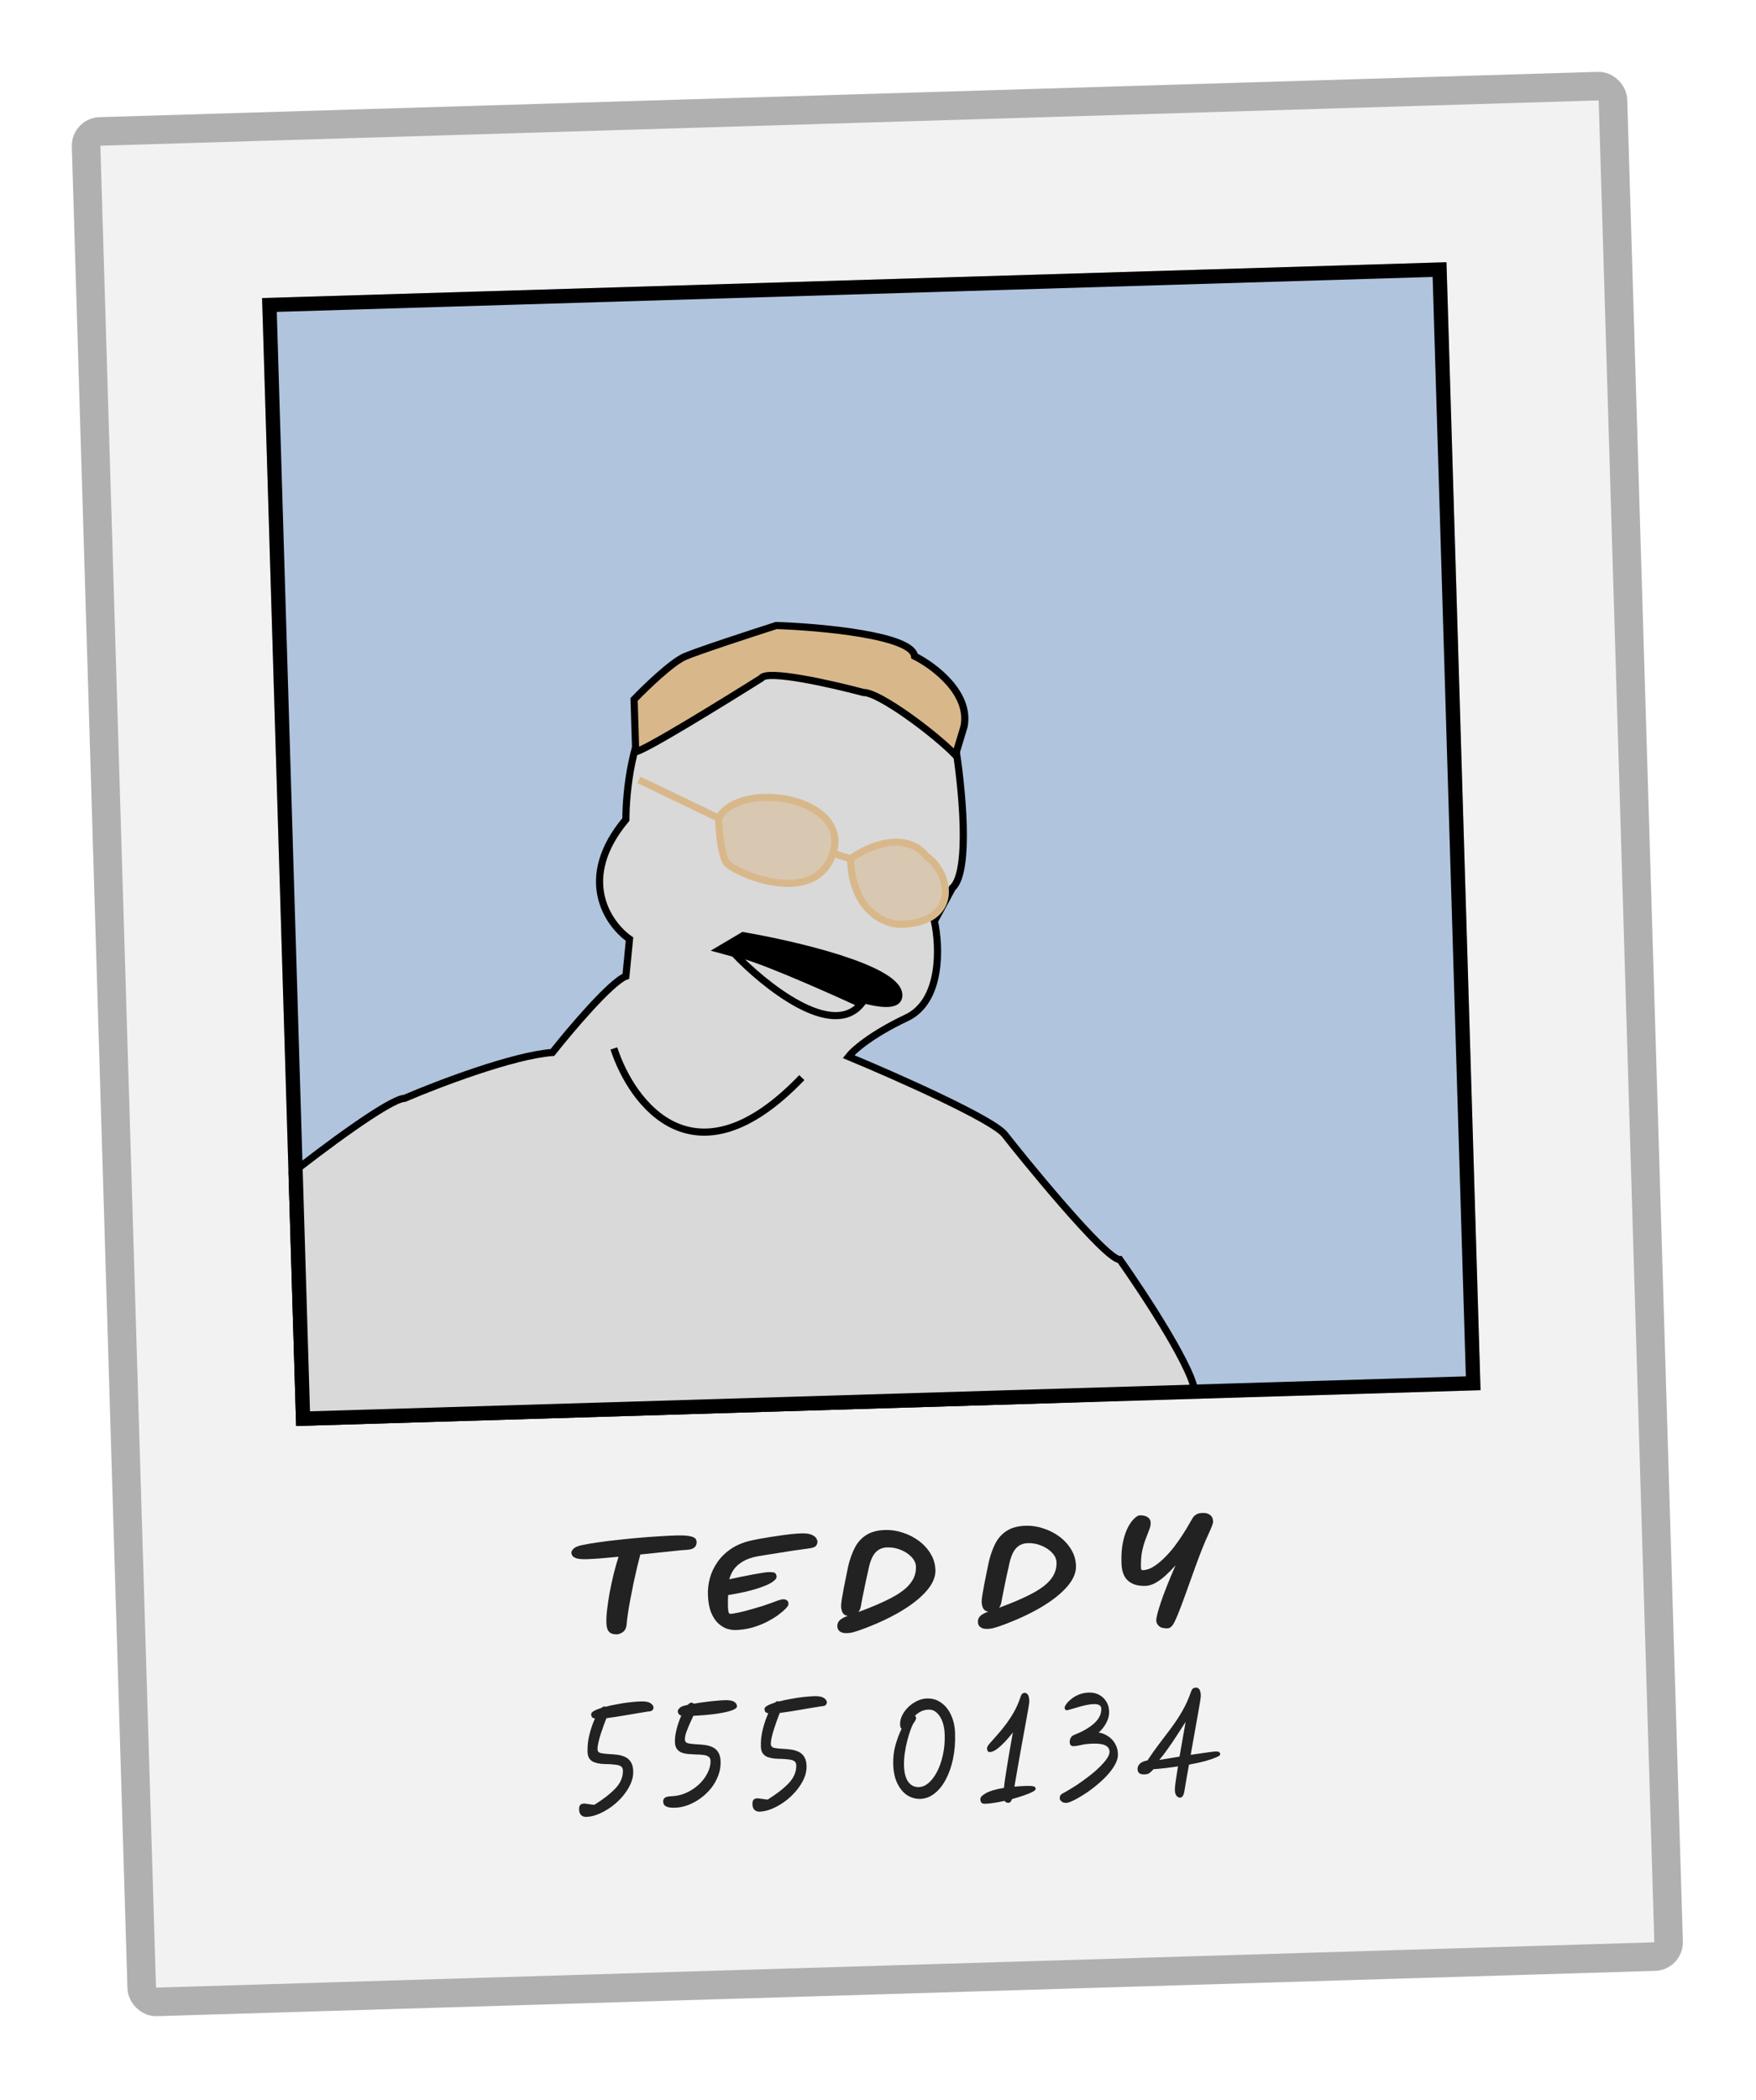 <svg width="123" height="147" viewBox="0 0 123 147" fill="none" xmlns="http://www.w3.org/2000/svg">
<g filter="url(#filter0_d_36_8886)">
<rect x="3" y="5.232" width="107" height="131" rx="1" transform="rotate(-1.731 3 5.232)" fill="#F2F2F2"/>
<rect x="3" y="5.232" width="107" height="131" rx="1" transform="rotate(-1.731 3 5.232)" stroke="#B1B0B0" stroke-width="2"/>
<g clip-path="url(#clip0_36_8886)">
<rect x="15.357" y="16.864" width="83" height="79" transform="rotate(-1.731 15.357 16.864)" fill="#B0C4DE"/>
<path d="M25.343 72.887C24.282 72.919 19.482 76.519 17.214 78.316L17.743 95.828L80.702 93.621C80.79 92.155 77.231 86.714 75.441 84.177C74.446 84.207 68.417 76.768 67.381 75.427C66.552 74.355 59.739 71.34 56.435 69.966C56.754 69.55 58.014 68.425 60.5 67.252C62.985 66.079 62.836 62.253 62.451 60.486L63.708 58.162C65 57.026 64.375 50.978 63.901 48.096C57.448 37.621 45.016 43.332 42.926 45.529C41.254 47.287 40.839 51.486 40.841 53.366C37.383 57.494 39.569 60.67 41.094 61.742L40.841 64.341C39.791 64.738 36.973 68.065 35.695 69.678C32.914 69.884 27.635 71.904 25.343 72.887Z" fill="#D9D9D9" stroke="black" stroke-width="0.5"/>
<path d="M59.952 65.592C59.764 63.769 52.604 62.105 49.048 61.501L47.418 62.465L51.432 63.563C54.35 64.999 60.14 67.415 59.952 65.592Z" fill="black" stroke="black" stroke-width="0.5"/>
<path d="M48.421 62.74C50.534 64.962 55.271 68.782 57.319 66.281C54.74 65.089 49.349 62.712 48.421 62.74Z" fill="#D9D9D9" stroke="black" stroke-width="0.5"/>
<path d="M47.882 56.385C47.498 55.827 47.354 54.077 47.33 53.271C48.926 50.52 56.6 51.853 55.343 55.732L56.576 56.122C57.721 55.281 60.392 54.072 61.915 55.96C63.526 57.05 64.345 60.582 60.074 60.711C58.954 60.697 56.686 59.76 56.576 56.122L55.343 55.732C54.086 59.611 48.361 57.081 47.882 56.385Z" fill="#D8B88B" fill-opacity="0.5"/>
<path d="M41.752 50.595L47.33 53.271M47.33 53.271C47.354 54.077 47.498 55.827 47.882 56.385C48.361 57.081 54.086 59.611 55.343 55.732M47.33 53.271C48.926 50.52 56.6 51.853 55.343 55.732M55.343 55.732L56.576 56.122M56.576 56.122C57.721 55.281 60.392 54.072 61.915 55.96C63.526 57.05 64.345 60.582 60.074 60.711C58.954 60.697 56.686 59.76 56.576 56.122Z" stroke="#D8B88B" stroke-width="0.5"/>
<path d="M41.416 44.965L41.527 48.62C42.057 48.604 47.615 45.184 50.328 43.477C50.707 42.855 55.26 43.886 57.49 44.48C58.55 44.447 62.441 47.328 63.924 48.858L64.527 46.858C64.988 44.527 62.409 42.603 61.061 41.933C60.885 40.475 54.532 39.895 51.377 39.787C49.625 40.348 45.891 41.568 44.974 41.962C44.057 42.355 42.22 44.128 41.416 44.965Z" fill="#D8B88B" stroke="black" stroke-width="0.5"/>
<path d="M39.998 69.396C41.278 73.32 45.702 79.223 53.163 71.437" stroke="black" stroke-width="0.5"/>
</g>
<rect x="15.872" y="17.349" width="82" height="78" transform="rotate(-1.731 15.872 17.349)" stroke="black"/>
<path d="M78.783 109.991C78.511 109.999 78.312 109.948 78.186 109.838C78.061 109.728 77.995 109.596 77.991 109.442C77.985 109.26 78.088 108.849 78.3 108.21C78.512 107.565 78.86 106.688 79.343 105.579C79.113 105.837 78.879 106.075 78.64 106.293C78.402 106.511 78.162 106.686 77.921 106.819C77.687 106.946 77.455 107.013 77.224 107.02C76.714 107.035 76.312 106.916 76.019 106.663C75.726 106.409 75.57 105.995 75.553 105.42C75.535 104.827 75.574 104.322 75.67 103.903C75.766 103.478 75.888 103.132 76.037 102.865C76.185 102.599 76.332 102.403 76.478 102.279C76.624 102.149 76.738 102.083 76.819 102.081C77.064 102.073 77.252 102.116 77.384 102.209C77.523 102.296 77.595 102.422 77.6 102.587C77.605 102.747 77.569 102.919 77.493 103.104C77.424 103.288 77.342 103.502 77.247 103.744C77.152 103.986 77.069 104.274 76.998 104.606C76.933 104.933 76.907 105.322 76.921 105.772C76.924 105.874 76.966 105.924 77.047 105.922C77.285 105.915 77.528 105.836 77.775 105.686C78.029 105.53 78.278 105.332 78.522 105.091C78.773 104.849 79.01 104.586 79.233 104.299C79.456 104.008 79.658 103.719 79.84 103.435C80.028 103.15 80.184 102.894 80.306 102.668C80.384 102.535 80.455 102.413 80.52 102.302C80.584 102.186 80.67 102.096 80.777 102.03C80.883 101.958 81.032 101.919 81.222 101.914C81.46 101.906 81.642 101.955 81.767 102.059C81.9 102.164 81.969 102.316 81.975 102.515C81.978 102.629 81.859 102.946 81.616 103.466C81.373 103.981 81.066 104.751 80.696 105.777C80.426 106.527 80.2 107.155 80.018 107.662C79.836 108.169 79.682 108.578 79.555 108.89C79.436 109.196 79.334 109.427 79.25 109.583C79.166 109.74 79.088 109.845 79.015 109.898C78.942 109.958 78.864 109.988 78.783 109.991Z" fill="#222222"/>
<path d="M66.145 110.031C65.948 110.037 65.79 109.996 65.672 109.908C65.561 109.826 65.502 109.705 65.498 109.546C65.493 109.398 65.537 109.271 65.629 109.166C65.721 109.055 65.901 108.946 66.17 108.841C66.191 108.835 66.211 108.829 66.231 108.822C66.06 108.799 65.939 108.723 65.867 108.594C65.802 108.465 65.767 108.315 65.761 108.144C65.758 108.047 65.774 107.89 65.808 107.672C65.843 107.455 65.886 107.205 65.939 106.924C65.992 106.644 66.048 106.365 66.108 106.09C66.167 105.809 66.217 105.562 66.259 105.35C66.373 104.862 66.527 104.43 66.719 104.053C66.912 103.677 67.179 103.381 67.519 103.166C67.859 102.944 68.301 102.826 68.845 102.809C69.26 102.797 69.669 102.858 70.075 102.994C70.487 103.124 70.864 103.315 71.204 103.567C71.545 103.819 71.82 104.119 72.028 104.466C72.242 104.813 72.356 105.197 72.368 105.619C72.383 106.097 72.173 106.585 71.739 107.083C71.305 107.58 70.691 108.063 69.895 108.532C69.107 108.995 68.181 109.419 67.118 109.805C66.943 109.867 66.784 109.917 66.643 109.956C66.508 110 66.342 110.025 66.145 110.031ZM66.978 108.552C67.953 108.192 68.739 107.852 69.335 107.532C69.93 107.211 70.359 106.879 70.621 106.535C70.889 106.191 71.017 105.805 71.004 105.378C70.997 105.138 70.895 104.913 70.698 104.703C70.501 104.492 70.251 104.326 69.948 104.204C69.645 104.076 69.327 104.017 68.994 104.027C68.634 104.038 68.349 104.17 68.139 104.421C67.928 104.667 67.767 105.082 67.656 105.667C67.602 105.902 67.545 106.158 67.485 106.433C67.432 106.703 67.379 106.964 67.325 107.216C67.278 107.463 67.237 107.669 67.201 107.835C67.172 108.002 67.155 108.099 67.149 108.128C67.12 108.3 67.063 108.441 66.978 108.552Z" fill="#222222"/>
<path d="M56.299 110.328C56.102 110.334 55.944 110.293 55.826 110.206C55.714 110.124 55.656 110.003 55.651 109.843C55.647 109.695 55.691 109.569 55.783 109.463C55.875 109.352 56.055 109.244 56.324 109.139C56.344 109.133 56.364 109.126 56.385 109.12C56.214 109.097 56.093 109.021 56.021 108.892C55.956 108.762 55.92 108.612 55.915 108.442C55.912 108.345 55.928 108.187 55.962 107.97C55.996 107.752 56.04 107.503 56.093 107.222C56.145 106.941 56.202 106.663 56.261 106.387C56.321 106.106 56.371 105.86 56.412 105.647C56.527 105.159 56.681 104.727 56.873 104.351C57.066 103.975 57.333 103.679 57.673 103.463C58.013 103.242 58.455 103.123 58.999 103.107C59.413 103.094 59.823 103.156 60.229 103.292C60.641 103.422 61.017 103.613 61.358 103.865C61.699 104.117 61.974 104.416 62.181 104.763C62.396 105.11 62.51 105.495 62.522 105.916C62.537 106.394 62.327 106.882 61.893 107.38C61.459 107.878 60.844 108.361 60.049 108.83C59.261 109.292 58.335 109.717 57.272 110.102C57.096 110.164 56.938 110.215 56.797 110.253C56.662 110.297 56.496 110.322 56.299 110.328ZM57.132 108.849C58.107 108.489 58.893 108.149 59.488 107.829C60.084 107.509 60.513 107.177 60.775 106.832C61.043 106.488 61.171 106.102 61.158 105.675C61.151 105.436 61.049 105.211 60.852 105C60.655 104.79 60.405 104.623 60.102 104.501C59.799 104.374 59.481 104.315 59.148 104.325C58.788 104.336 58.502 104.467 58.292 104.718C58.082 104.964 57.921 105.38 57.81 105.964C57.756 106.2 57.699 106.455 57.639 106.731C57.586 107 57.533 107.261 57.479 107.514C57.432 107.76 57.391 107.967 57.355 108.133C57.326 108.299 57.308 108.397 57.303 108.425C57.274 108.597 57.217 108.739 57.132 108.849Z" fill="#222222"/>
<path d="M48.518 110.11C48.335 110.116 48.133 110.085 47.913 110.017C47.7 109.944 47.496 109.816 47.3 109.634C47.104 109.452 46.94 109.198 46.807 108.871C46.675 108.544 46.601 108.127 46.586 107.621C46.575 107.245 46.621 106.861 46.725 106.471C46.835 106.074 47.014 105.698 47.262 105.343C47.51 104.987 47.834 104.676 48.234 104.407C48.641 104.138 49.131 103.944 49.706 103.824C49.942 103.771 50.213 103.72 50.517 103.671C50.829 103.616 51.144 103.567 51.462 103.523C51.78 103.473 52.082 103.433 52.366 103.401C52.658 103.37 52.902 103.351 53.099 103.345C53.425 103.335 53.671 103.365 53.837 103.434C54.002 103.503 54.113 103.585 54.171 103.68C54.228 103.77 54.257 103.852 54.26 103.926C54.262 104.017 54.231 104.109 54.166 104.202C54.108 104.295 53.94 104.36 53.662 104.397C53.601 104.404 53.472 104.423 53.276 104.451C53.079 104.474 52.842 104.507 52.564 104.55C52.294 104.592 52.006 104.638 51.701 104.687C51.403 104.73 51.112 104.776 50.828 104.825C50.55 104.867 50.31 104.906 50.107 104.94C49.66 105.022 49.3 105.147 49.026 105.315C48.752 105.477 48.541 105.666 48.391 105.882C48.247 106.097 48.145 106.322 48.084 106.558C48.355 106.498 48.635 106.438 48.926 106.378C49.217 106.318 49.49 106.264 49.748 106.217C50.011 106.169 50.238 106.131 50.428 106.102C50.617 106.074 50.746 106.058 50.814 106.056C51.079 106.048 51.24 106.072 51.296 106.127C51.359 106.182 51.392 106.27 51.395 106.389C51.399 106.497 51.287 106.626 51.06 106.776C50.833 106.919 50.471 107.07 49.972 107.228C49.473 107.385 48.818 107.53 48.006 107.663C48.006 107.669 48.006 107.672 48.006 107.672C47.996 107.786 47.989 107.917 47.987 108.066C47.985 108.208 47.986 108.351 47.99 108.493C47.994 108.635 48.008 108.752 48.031 108.842C48.054 108.933 48.093 108.977 48.147 108.976C48.297 108.971 48.503 108.939 48.767 108.88C49.03 108.821 49.307 108.75 49.597 108.667C49.887 108.584 50.157 108.505 50.406 108.429C50.655 108.347 50.837 108.284 50.952 108.241C51.12 108.179 51.288 108.117 51.456 108.055C51.631 107.993 51.77 107.96 51.871 107.957C51.973 107.954 52.063 107.985 52.14 108.051C52.216 108.112 52.243 108.208 52.22 108.34C52.215 108.397 52.146 108.493 52.014 108.628C51.889 108.757 51.713 108.905 51.487 109.071C51.267 109.232 51.003 109.391 50.695 109.549C50.394 109.7 50.057 109.83 49.687 109.938C49.322 110.04 48.933 110.098 48.518 110.11Z" fill="#222222"/>
<path d="M38.116 105.149C37.789 105.159 37.547 105.14 37.39 105.094C37.238 105.041 37.138 104.979 37.088 104.906C37.045 104.828 37.022 104.757 37.02 104.694C37.018 104.615 37.07 104.522 37.175 104.416C37.281 104.305 37.489 104.218 37.8 104.158C38.111 104.091 38.48 104.029 38.907 103.97C39.333 103.906 39.787 103.85 40.269 103.801C40.75 103.747 41.238 103.698 41.734 103.654C42.229 103.611 42.701 103.576 43.149 103.551C43.597 103.521 43.994 103.5 44.341 103.49C44.701 103.479 44.98 103.488 45.178 103.516C45.376 103.544 45.517 103.582 45.6 103.631C45.69 103.68 45.743 103.732 45.758 103.789C45.78 103.845 45.792 103.899 45.793 103.95C45.794 103.962 45.794 103.97 45.794 103.976C45.796 104.044 45.778 104.119 45.74 104.2C45.708 104.281 45.632 104.351 45.511 104.412C45.391 104.467 45.208 104.498 44.963 104.506C44.875 104.508 44.678 104.526 44.373 104.558C44.068 104.59 43.695 104.629 43.254 104.677C42.813 104.725 42.346 104.773 41.85 104.822C41.783 105.081 41.708 105.382 41.623 105.727C41.545 106.071 41.464 106.433 41.38 106.811C41.303 107.19 41.229 107.563 41.159 107.93C41.088 108.291 41.03 108.626 40.985 108.936C40.94 109.239 40.91 109.488 40.895 109.682C40.876 109.945 40.79 110.133 40.637 110.246C40.491 110.353 40.343 110.409 40.193 110.413C40.084 110.416 39.975 110.4 39.865 110.363C39.755 110.332 39.665 110.258 39.593 110.141C39.521 110.017 39.482 109.833 39.474 109.588C39.467 109.338 39.485 109.029 39.528 108.663C39.571 108.291 39.631 107.893 39.706 107.469C39.789 107.045 39.881 106.617 39.984 106.187C40.093 105.756 40.207 105.353 40.325 104.979C39.87 105.022 39.45 105.06 39.063 105.094C38.676 105.123 38.36 105.141 38.116 105.149Z" fill="#222222"/>
<path d="M79.65 121.843C79.564 121.845 79.484 121.802 79.411 121.714C79.339 121.631 79.299 121.496 79.294 121.308C79.291 121.211 79.309 121.013 79.349 120.715C79.394 120.417 79.448 120.063 79.511 119.655C79.231 119.694 78.946 119.733 78.656 119.772C78.371 119.805 78.085 119.832 77.799 119.852C77.658 120.008 77.545 120.109 77.46 120.154C77.38 120.192 77.289 120.213 77.187 120.216C76.998 120.222 76.867 120.193 76.795 120.128C76.723 120.058 76.685 119.965 76.681 119.85C76.677 119.704 76.73 119.578 76.84 119.472C76.95 119.36 77.129 119.281 77.376 119.238C77.634 118.842 77.906 118.458 78.192 118.085C78.483 117.706 78.768 117.328 79.049 116.95C79.334 116.565 79.595 116.166 79.831 115.753C80.067 115.339 80.264 114.9 80.423 114.434C80.468 114.306 80.519 114.225 80.578 114.193C80.641 114.155 80.714 114.137 80.795 114.141C80.887 114.144 80.961 114.191 81.018 114.28C81.074 114.369 81.106 114.511 81.112 114.704C81.113 114.765 81.094 114.92 81.053 115.17C81.012 115.42 80.957 115.74 80.887 116.13C80.818 116.514 80.742 116.941 80.659 117.41C80.575 117.874 80.49 118.352 80.402 118.846C80.827 118.785 81.201 118.731 81.523 118.685C81.846 118.639 82.048 118.614 82.129 118.612C82.264 118.608 82.353 118.623 82.398 118.658C82.442 118.687 82.465 118.744 82.468 118.829C82.469 118.871 82.379 118.935 82.198 119.019C82.017 119.097 81.763 119.184 81.436 119.279C81.109 119.367 80.726 119.452 80.285 119.532C80.225 119.861 80.167 120.181 80.112 120.492C80.056 120.797 80.008 121.083 79.968 121.351C79.94 121.528 79.901 121.653 79.849 121.728C79.803 121.802 79.737 121.84 79.65 121.843ZM80.049 116.537C79.853 116.846 79.649 117.162 79.437 117.484C79.231 117.805 79.022 118.115 78.809 118.412C78.602 118.709 78.4 118.973 78.201 119.204C78.427 119.166 78.658 119.129 78.895 119.092C79.131 119.048 79.373 119.007 79.62 118.97L80.049 116.537Z" fill="#222222"/>
<path d="M75.306 118.791C75.314 119.033 75.243 119.284 75.094 119.543C74.951 119.802 74.759 120.059 74.518 120.315C74.277 120.571 74.014 120.813 73.73 121.039C73.45 121.266 73.173 121.466 72.897 121.638C72.621 121.816 72.377 121.953 72.164 122.051C71.951 122.154 71.799 122.207 71.707 122.21C71.551 122.215 71.431 122.179 71.347 122.103C71.27 122.032 71.23 121.967 71.228 121.906C71.226 121.84 71.237 121.773 71.263 121.705C71.293 121.644 71.364 121.584 71.476 121.526C71.784 121.359 72.094 121.174 72.407 120.97C72.719 120.761 73.013 120.549 73.287 120.334C73.567 120.12 73.814 119.906 74.029 119.693C74.244 119.481 74.414 119.285 74.538 119.105C74.662 118.919 74.722 118.76 74.718 118.627C74.712 118.427 74.616 118.281 74.429 118.19C74.248 118.092 73.95 118.05 73.534 118.062C73.291 118.07 73.09 118.088 72.928 118.117C72.767 118.146 72.628 118.175 72.51 118.202C72.397 118.224 72.292 118.236 72.195 118.239C72.022 118.244 71.933 118.147 71.927 117.947C71.924 117.856 71.948 117.762 71.999 117.663C72.05 117.564 72.134 117.492 72.252 117.446C72.839 117.216 73.303 116.947 73.645 116.64C73.987 116.327 74.152 115.985 74.141 115.615C74.134 115.391 73.958 115.285 73.613 115.295C73.451 115.3 73.268 115.324 73.064 115.366C72.86 115.409 72.662 115.46 72.469 115.521C72.282 115.575 72.121 115.622 71.987 115.662C71.853 115.703 71.77 115.724 71.738 115.725C71.684 115.726 71.643 115.709 71.615 115.674C71.587 115.632 71.572 115.59 71.571 115.548C71.569 115.493 71.607 115.41 71.685 115.299C71.762 115.187 71.875 115.072 72.022 114.952C72.17 114.826 72.348 114.721 72.556 114.636C72.769 114.544 73.008 114.495 73.272 114.487C73.542 114.479 73.781 114.532 73.99 114.647C74.199 114.756 74.365 114.911 74.49 115.114C74.615 115.316 74.682 115.551 74.69 115.817C74.698 116.084 74.63 116.35 74.487 116.615C74.344 116.88 74.167 117.103 73.956 117.285C74.217 117.326 74.447 117.419 74.645 117.565C74.85 117.704 75.009 117.881 75.123 118.096C75.238 118.305 75.299 118.536 75.306 118.791Z" fill="#222222"/>
<path d="M67.645 122.206C67.521 122.209 67.427 122.164 67.365 122.068C67.113 122.125 66.869 122.171 66.632 122.209C66.396 122.246 66.186 122.268 66.002 122.273C65.883 122.277 65.799 122.252 65.749 122.199C65.698 122.146 65.672 122.062 65.668 121.947C65.664 121.82 65.793 121.682 66.053 121.535C66.313 121.382 66.736 121.257 67.322 121.16C67.351 120.874 67.399 120.518 67.468 120.092C67.535 119.659 67.611 119.199 67.693 118.712C67.781 118.218 67.866 117.739 67.95 117.276C67.768 117.512 67.577 117.736 67.378 117.948C67.179 118.154 66.99 118.324 66.81 118.456C66.631 118.583 66.473 118.648 66.338 118.652C66.209 118.656 66.141 118.567 66.136 118.386C66.134 118.313 66.19 118.208 66.305 118.071C66.425 117.934 66.576 117.763 66.759 117.557C66.947 117.352 67.148 117.112 67.361 116.839C67.574 116.566 67.781 116.259 67.981 115.92C68.182 115.58 68.349 115.205 68.482 114.795C68.527 114.666 68.576 114.586 68.629 114.554C68.682 114.522 68.727 114.506 68.765 114.505C68.846 114.502 68.92 114.542 68.987 114.625C69.055 114.702 69.092 114.865 69.099 115.113C69.101 115.155 69.078 115.314 69.033 115.588C68.987 115.856 68.924 116.204 68.846 116.63C68.772 117.057 68.686 117.526 68.588 118.039C68.496 118.551 68.403 119.069 68.311 119.593C68.219 120.118 68.134 120.611 68.056 121.074C68.32 121.048 68.598 121.031 68.889 121.022C69.105 121.015 69.256 121.023 69.344 121.045C69.436 121.06 69.491 121.086 69.508 121.121C69.53 121.151 69.542 121.187 69.543 121.23C69.545 121.29 69.469 121.362 69.315 121.446C69.161 121.523 68.958 121.605 68.707 121.691C68.456 121.778 68.183 121.862 67.888 121.944C67.828 122.115 67.747 122.202 67.645 122.206Z" fill="#222222"/>
<path d="M61.469 121.929C61.14 121.938 60.832 121.854 60.546 121.674C60.265 121.489 60.035 121.214 59.857 120.849C59.678 120.485 59.581 120.036 59.565 119.503C59.551 119.037 59.605 118.586 59.727 118.152C59.854 117.718 59.996 117.341 60.154 117.021C60.088 116.98 60.053 116.881 60.048 116.724C60.042 116.512 60.089 116.301 60.191 116.092C60.298 115.876 60.441 115.681 60.619 115.506C60.803 115.33 61.006 115.188 61.23 115.078C61.459 114.968 61.692 114.909 61.929 114.902C62.307 114.891 62.64 114.99 62.927 115.2C63.219 115.403 63.449 115.69 63.617 116.061C63.791 116.432 63.884 116.859 63.899 117.344C63.919 117.992 63.869 118.594 63.751 119.149C63.633 119.698 63.461 120.18 63.236 120.593C63.016 121.006 62.753 121.329 62.447 121.562C62.146 121.796 61.82 121.918 61.469 121.929ZM61.083 116.119C61.138 116.148 61.166 116.196 61.168 116.262C61.169 116.293 61.162 116.329 61.147 116.372C61.138 116.409 61.104 116.467 61.047 116.548C60.969 116.647 60.888 116.81 60.803 117.037C60.718 117.264 60.637 117.524 60.559 117.818C60.482 118.111 60.421 118.416 60.376 118.733C60.332 119.043 60.313 119.338 60.322 119.617C60.337 120.113 60.437 120.489 60.623 120.744C60.809 120.993 61.056 121.113 61.363 121.104C61.601 121.097 61.83 120.999 62.051 120.81C62.272 120.616 62.469 120.352 62.643 120.019C62.816 119.681 62.951 119.292 63.045 118.852C63.145 118.413 63.188 117.938 63.172 117.43C63.162 117.078 63.107 116.771 63.007 116.507C62.907 116.243 62.774 116.038 62.608 115.891C62.446 115.745 62.263 115.674 62.058 115.681C61.842 115.687 61.655 115.732 61.495 115.816C61.336 115.899 61.198 116.001 61.083 116.119Z" fill="#222222"/>
<path d="M50.207 122.824C50.061 122.828 49.941 122.786 49.846 122.698C49.757 122.61 49.71 122.481 49.705 122.311C49.701 122.166 49.725 122.062 49.777 122C49.829 121.932 49.919 121.896 50.049 121.892C50.103 121.89 50.154 121.894 50.203 121.905C50.257 121.91 50.328 121.92 50.415 121.935C50.502 121.951 50.621 121.965 50.773 121.979C51.388 121.596 51.878 121.215 52.245 120.834C52.611 120.447 52.788 120.026 52.774 119.572C52.77 119.433 52.718 119.334 52.619 119.276C52.526 119.219 52.4 119.183 52.243 119.17C52.091 119.15 51.929 119.137 51.756 119.13C51.583 119.129 51.413 119.122 51.245 119.109C51.077 119.09 50.922 119.055 50.78 119.005C50.638 118.954 50.522 118.87 50.432 118.751C50.347 118.633 50.302 118.47 50.296 118.264C50.283 117.852 50.33 117.442 50.437 117.032C50.543 116.617 50.67 116.252 50.817 115.938C50.714 115.917 50.642 115.883 50.603 115.836C50.569 115.782 50.551 115.716 50.549 115.637C50.546 115.559 50.614 115.481 50.752 115.404C50.89 115.327 51.069 115.255 51.288 115.187C51.357 115.125 51.413 115.093 51.456 115.091C51.488 115.09 51.518 115.099 51.545 115.116C51.797 115.048 52.071 114.988 52.367 114.937C52.662 114.879 52.955 114.834 53.245 114.801C53.536 114.768 53.803 114.748 54.046 114.74C54.348 114.731 54.568 114.773 54.706 114.866C54.843 114.953 54.914 115.054 54.917 115.169C54.919 115.235 54.894 115.297 54.842 115.353C54.795 115.403 54.712 115.433 54.594 115.442C54.545 115.444 54.443 115.459 54.287 115.488C54.137 115.511 53.951 115.541 53.731 115.577C53.51 115.614 53.274 115.655 53.022 115.699C52.769 115.743 52.522 115.784 52.28 115.821C52.038 115.859 51.817 115.89 51.618 115.914C51.563 116.061 51.498 116.233 51.423 116.429C51.353 116.626 51.284 116.828 51.215 117.036C51.151 117.238 51.097 117.434 51.054 117.623C51.011 117.806 50.992 117.964 50.996 118.098C51 118.243 51.084 118.331 51.247 118.363C51.41 118.394 51.605 118.416 51.832 118.427C52.01 118.434 52.194 118.449 52.384 118.474C52.574 118.499 52.751 118.548 52.915 118.622C53.085 118.695 53.221 118.813 53.323 118.973C53.431 119.134 53.489 119.356 53.497 119.641C53.506 119.926 53.444 120.216 53.313 120.511C53.181 120.806 53.001 121.09 52.771 121.364C52.542 121.637 52.282 121.882 51.992 122.097C51.701 122.312 51.401 122.484 51.092 122.615C50.788 122.745 50.493 122.815 50.207 122.824Z" fill="#222222"/>
<path d="M44.017 121.747C44.384 121.735 44.735 121.655 45.071 121.505C45.407 121.35 45.703 121.153 45.961 120.915C46.218 120.67 46.418 120.404 46.56 120.114C46.708 119.825 46.778 119.541 46.77 119.262C46.765 119.123 46.714 119.024 46.615 118.967C46.521 118.903 46.396 118.864 46.239 118.851C46.087 118.831 45.919 118.821 45.735 118.821C45.568 118.814 45.4 118.803 45.232 118.79C45.064 118.777 44.907 118.746 44.759 118.695C44.617 118.639 44.501 118.552 44.411 118.433C44.327 118.314 44.281 118.152 44.275 117.946C44.267 117.686 44.307 117.387 44.394 117.051C44.48 116.709 44.59 116.393 44.721 116.105C44.629 116.071 44.565 116.027 44.531 115.974C44.497 115.92 44.48 115.869 44.478 115.821C44.475 115.736 44.514 115.656 44.592 115.581C44.671 115.5 44.782 115.442 44.927 115.407C45.002 115.387 45.085 115.366 45.177 115.345C45.271 115.245 45.356 115.194 45.431 115.192C45.491 115.19 45.543 115.216 45.587 115.269C45.824 115.225 46.074 115.187 46.337 115.155C46.606 115.117 46.865 115.088 47.113 115.068C47.36 115.042 47.573 115.027 47.751 115.022C48.07 115.012 48.292 115.048 48.419 115.129C48.551 115.21 48.619 115.317 48.623 115.45C48.626 115.553 48.499 115.651 48.243 115.743C47.986 115.83 47.627 115.908 47.164 115.976C46.707 116.038 46.174 116.085 45.564 116.115C45.489 116.287 45.403 116.478 45.306 116.687C45.215 116.89 45.135 117.089 45.065 117.286C45.001 117.482 44.971 117.646 44.975 117.779C44.979 117.925 45.063 118.013 45.226 118.045C45.389 118.076 45.584 118.098 45.811 118.109C45.989 118.116 46.174 118.131 46.363 118.156C46.553 118.18 46.73 118.23 46.895 118.303C47.064 118.377 47.2 118.494 47.302 118.655C47.41 118.815 47.468 119.038 47.476 119.323C47.486 119.656 47.431 119.979 47.311 120.292C47.196 120.605 47.032 120.897 46.819 121.171C46.606 121.438 46.362 121.673 46.087 121.875C45.812 122.077 45.52 122.238 45.21 122.356C44.906 122.475 44.603 122.538 44.3 122.547C44.069 122.554 43.89 122.539 43.764 122.5C43.644 122.461 43.562 122.409 43.517 122.344C43.477 122.272 43.455 122.194 43.453 122.109C43.45 122.012 43.485 121.929 43.559 121.86C43.638 121.791 43.79 121.753 44.017 121.747Z" fill="#222222"/>
<path d="M38.065 123.191C37.919 123.195 37.799 123.153 37.705 123.065C37.616 122.977 37.569 122.848 37.563 122.678C37.559 122.533 37.583 122.429 37.635 122.367C37.687 122.299 37.778 122.262 37.907 122.259C37.961 122.257 38.013 122.261 38.062 122.272C38.116 122.276 38.186 122.286 38.273 122.302C38.36 122.318 38.479 122.332 38.631 122.346C39.246 121.963 39.737 121.582 40.103 121.201C40.47 120.814 40.646 120.393 40.632 119.939C40.628 119.799 40.577 119.701 40.478 119.643C40.384 119.586 40.259 119.55 40.102 119.536C39.95 119.517 39.787 119.504 39.614 119.497C39.441 119.496 39.271 119.489 39.103 119.476C38.935 119.457 38.78 119.422 38.638 119.371C38.496 119.321 38.38 119.237 38.29 119.118C38.206 119 38.16 118.837 38.154 118.631C38.142 118.219 38.189 117.809 38.295 117.399C38.401 116.984 38.528 116.619 38.675 116.305C38.572 116.284 38.501 116.25 38.462 116.203C38.428 116.149 38.409 116.083 38.407 116.004C38.405 115.925 38.472 115.848 38.611 115.771C38.749 115.694 38.927 115.622 39.147 115.554C39.215 115.492 39.271 115.46 39.314 115.458C39.346 115.457 39.376 115.466 39.404 115.483C39.656 115.415 39.929 115.355 40.225 115.304C40.52 115.246 40.813 115.201 41.104 115.168C41.395 115.135 41.661 115.115 41.904 115.107C42.206 115.098 42.426 115.14 42.564 115.233C42.702 115.32 42.772 115.421 42.776 115.536C42.778 115.602 42.753 115.664 42.7 115.72C42.653 115.77 42.571 115.8 42.452 115.809C42.403 115.811 42.301 115.826 42.145 115.855C41.995 115.878 41.809 115.907 41.589 115.944C41.369 115.981 41.132 116.022 40.88 116.066C40.627 116.11 40.38 116.151 40.138 116.188C39.896 116.226 39.676 116.257 39.477 116.281C39.422 116.428 39.357 116.6 39.282 116.796C39.212 116.992 39.142 117.195 39.073 117.403C39.009 117.605 38.956 117.801 38.913 117.99C38.87 118.173 38.85 118.331 38.854 118.465C38.858 118.61 38.942 118.698 39.105 118.73C39.268 118.761 39.463 118.783 39.69 118.794C39.869 118.801 40.053 118.816 40.243 118.841C40.432 118.866 40.609 118.915 40.774 118.989C40.943 119.062 41.079 119.179 41.181 119.34C41.289 119.501 41.347 119.723 41.355 120.008C41.364 120.293 41.303 120.582 41.171 120.877C41.04 121.173 40.859 121.457 40.63 121.731C40.4 122.004 40.14 122.249 39.85 122.464C39.559 122.679 39.259 122.851 38.95 122.982C38.646 123.112 38.351 123.182 38.065 123.191Z" fill="#222222"/>
</g>
<defs>
<filter id="filter0_d_36_8886" x="0.03" y="0.03" width="122.849" height="146.113" filterUnits="userSpaceOnUse" color-interpolation-filters="sRGB">
<feFlood flood-opacity="0" result="BackgroundImageFix"/>
<feColorMatrix in="SourceAlpha" type="matrix" values="0 0 0 0 0 0 0 0 0 0 0 0 0 0 0 0 0 0 127 0" result="hardAlpha"/>
<feMorphology radius="1" operator="dilate" in="SourceAlpha" result="effect1_dropShadow_36_8886"/>
<feOffset dx="3" dy="4"/>
<feGaussianBlur stdDeviation="2"/>
<feComposite in2="hardAlpha" operator="out"/>
<feColorMatrix type="matrix" values="0 0 0 0 0 0 0 0 0 0 0 0 0 0 0 0 0 0 0.12 0"/>
<feBlend mode="normal" in2="BackgroundImageFix" result="effect1_dropShadow_36_8886"/>
<feBlend mode="normal" in="SourceGraphic" in2="effect1_dropShadow_36_8886" result="shape"/>
</filter>
<clipPath id="clip0_36_8886">
<rect x="15.357" y="16.864" width="83" height="79" transform="rotate(-1.731 15.357 16.864)" fill="white"/>
</clipPath>
</defs>
</svg>
